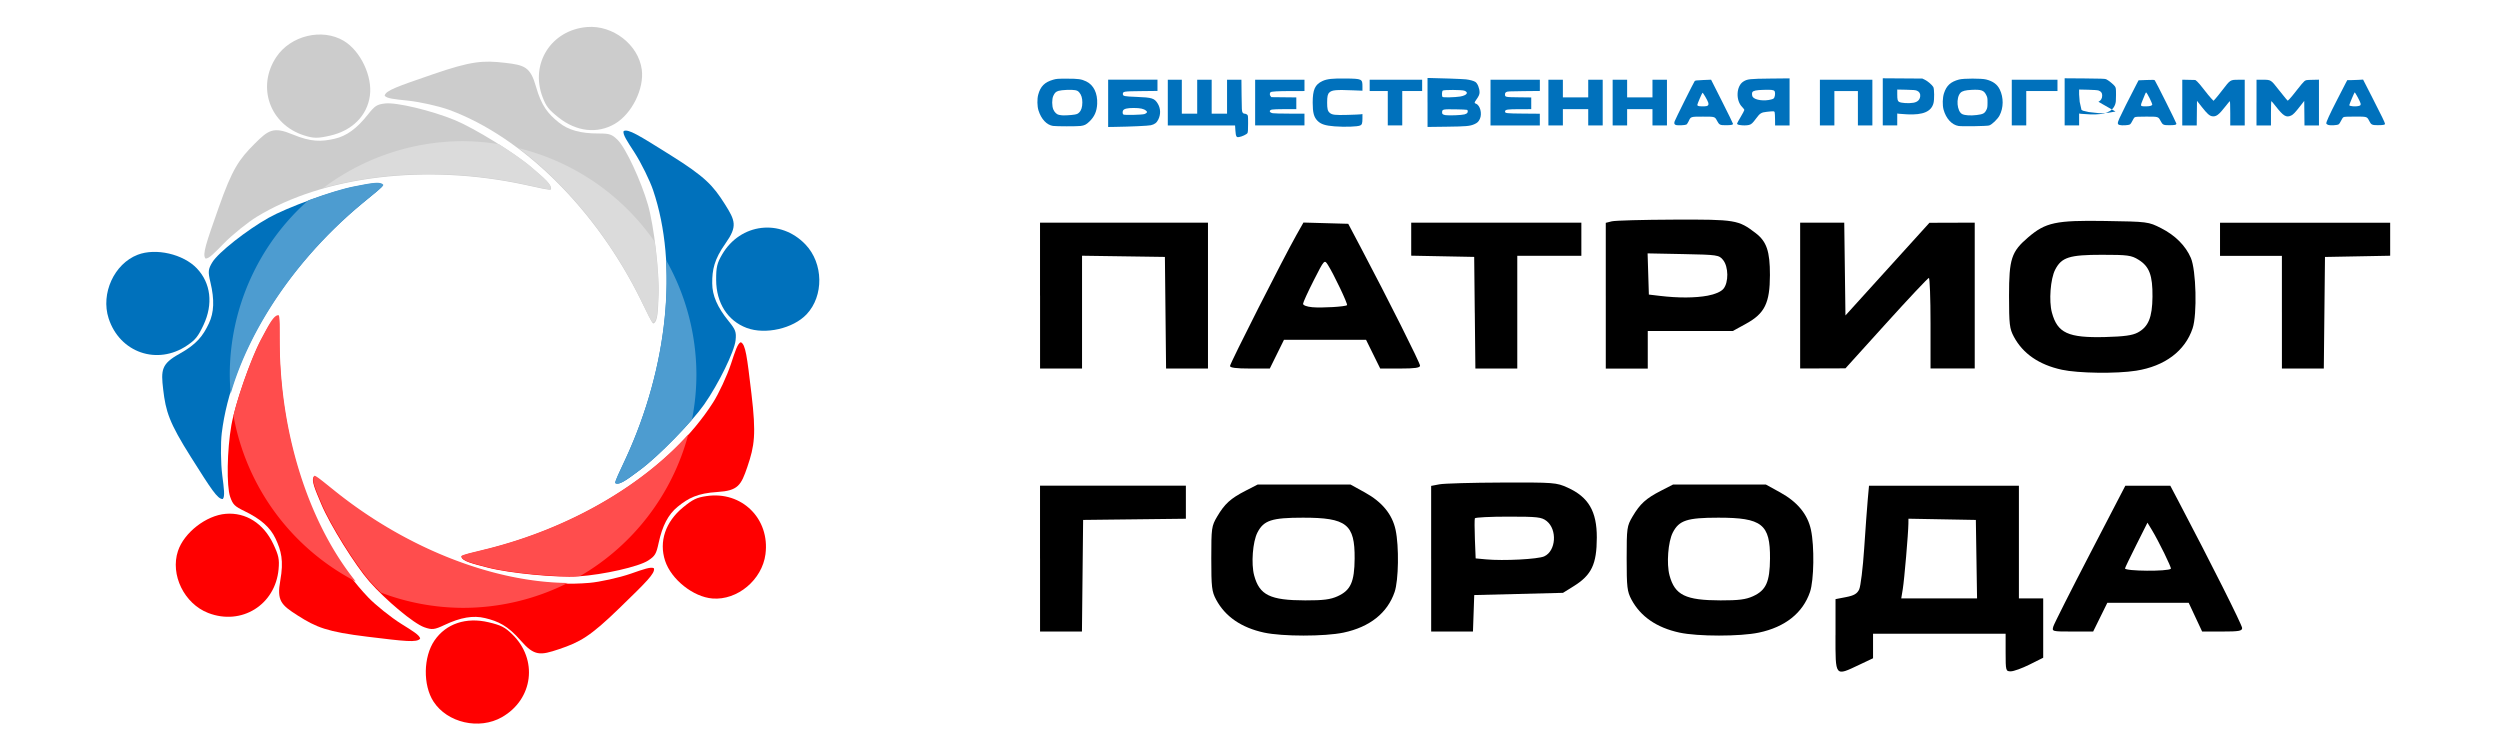 <?xml version="1.0" encoding="UTF-8"?>
<svg width="200" height="60" version="1.1" viewBox="0 0 200 60" xmlns="http://www.w3.org/2000/svg"><g transform="translate(0 -992.36)"><g transform="translate(-85.498 883.03)"><g transform="translate(0 -1.543)"><path d="m174.15 119.14 6e-5-1.891h1.973 1.973v.449.449l-1.276.014c-1.424.015-1.493.026-1.493.229 0 .177.094.197 1.092.234 1.246.046 1.439.108 1.702.543.229.379.246.849.044 1.261-.131.268-.291.391-.603.464-.198.047-1.632.113-2.878.132l-.534.008 6e-5-1.891zm2.91.855c.078-.027.159-.079.181-.115.033-.054.022-.081-.061-.153-.176-.153-.461-.215-.985-.215-.507-3e-4-.778.063-.851.2-.057.107-.043.281.028.325.093.058 1.504.024 1.689-.041z" style="fill:#0071bc"/><path d="m169.75 120.95c-.514-.076-.955-.544-1.175-1.249-.103-.33-.113-.906-.021-1.249.181-.671.512-1.003 1.198-1.202.264-.076.358-.084 1.121-.083.902.001 1.129.033 1.518.217.597.282.922.949.881 1.804-.029.599-.219 1.025-.634 1.42-.247.236-.384.303-.693.343-.287.037-1.938.035-2.195-.003zm1.707-.909c.208-.036.27-.065.38-.175.167-.166.248-.43.248-.802 0-.343-.079-.602-.241-.791-.1-.117-.159-.15-.329-.186-.265-.056-1.081-.022-1.332.054-.215.065-.308.154-.421.401-.119.26-.117.819.004 1.095.099.224.279.396.445.423.065.011.159.026.209.035.142.026.763-.007 1.037-.054z" style="fill:#0071bc"/><path d="m184.41 121.77c-.039-.059-.066-.215-.082-.475l-.024-.387h-2.691-2.691v-1.828-1.828h.561.561v1.357 1.357h.615.615v-1.357-1.357h.579.579v1.357 1.357h.615.615v-1.357-1.357h.575.575l.013 1.26c.012 1.131.019 1.269.077 1.357.045.069.095.098.168.098.057 0 .142.031.189.069.084.068.086.079.086.733 0 .488-.013.686-.049.749-.058.102-.451.288-.673.318-.14.019-.165.011-.216-.067z" style="fill:#0071bc"/><path d="m185.91 119.08v-1.828h1.973 1.973v.452.452l-1.077.002c-1.052.002-1.578.032-1.639.094-.073.075-.075.218-.005.305l.071.088 1.997.022v.468.468l-.914 2e-4c-.506 0-.973.017-1.046.037-.243.067-.207.228.064.29.077.018.682.033 1.344.034l1.204.001v.471.471h-1.973-1.973v-1.828z" style="fill:#0071bc"/><path d="m192.25 120.98c-.72-.054-1.078-.17-1.343-.435-.298-.298-.393-.653-.393-1.462 0-1.039.184-1.447.775-1.724.37-.173.815-.221 1.892-.206 1.273.018 1.313.038 1.313.638v.339l-.733-.03c-1.369-.057-1.699-.028-1.908.167-.142.133-.182.311-.183.812-0.0.506.042.676.203.817.194.17.413.196 1.444.168.498-.013.966-.034 1.041-.046l.136-.022v.347c0 .387-.036.503-.175.567-.221.101-1.216.135-2.069.071z" style="fill:#0071bc"/><path d="m196.52 119.53v-1.375h-.724-.724v-.452-.452h2.099 2.099v.452.452h-.796-.796v1.375 1.375h-.579-.579v-1.375z" style="fill:#0071bc"/><path d="m199.7 119.07v-1.959l.1.001c.636.003 2.739.081 2.976.109.326.04.617.12.752.207.175.114.334.51.335.834 0.0.166-.067.315-.271.6-.153.214-.157.259-.022.306.339.118.515.798.317 1.22-.104.22-.204.316-.435.418-.358.159-.639.184-2.239.204l-1.511.019v-1.959zm2.959.955c.106-.031.205-.086.226-.125.056-.104.044-.207-.026-.24-.035-.016-.454-.035-.932-.041-.989-.013-1.043-.003-1.061.211-.013.16.051.22.277.255.278.043 1.304.002 1.516-.061zm-.353-1.429c.543-.091.716-.33.34-.468-.2-.074-1.641-.08-1.728-.007-.073.061-.084.435-.015.508.053.056 1.008.033 1.403-.033z" style="fill:#0071bc"/><path d="m204.74 119.08v-1.828h1.973 1.973v.449.449l-1.296.013c-1.166.011-1.306.019-1.394.077-.074.049-.098.094-.098.186 0 .216.018.22 1.109.232l.99.012v.468.468l-.914.002c-.986.002-1.159.027-1.179.167-.023.163.064.174 1.468.186l1.312.011v.469.469h-1.973-1.973v-1.828z" style="fill:#0071bc"/><path d="m209.37 119.08v-1.828h.579.579v.706.706h1.014 1.014v-.706-.706h.579.579v1.828 1.828h-.579-.579v-.652-.652h-1.014-1.014v.652.652h-.579-.579v-1.828z" style="fill:#0071bc"/><path d="m214.51 119.08v-1.828h.579.579v.706.706h1.014 1.014v-.706-.706h.579.579v1.828 1.828h-.579-.579v-.652-.652h-1.014-1.014v.652.652h-.579-.579v-1.828z" style="fill:#0071bc"/><path d="m219.6 120.88c-.156-.037-.19-.116-.131-.302.048-.152 1.519-3.103 1.605-3.219.035-.047.159-.063.677-.084l.634-.026.877 1.736c.482.955.877 1.762.877 1.793 0 .084-.15.113-.581.113-.461 0-.522-.03-.691-.347-.185-.347-.166-.341-1.136-.341-.981 0-.972-.003-1.137.36-.059.13-.141.251-.188.276-.095.051-.65.079-.808.042zm2.436-1.523c.134-.037.169-.12.12-.282-.052-.172-.412-.789-.457-.782-.034.005-.416.898-.418.979-.001.025.035.061.08.079.094.038.547.042.675.006z" style="fill:#0071bc"/><path d="m224.7 120.88c-.171-.028-.235-.063-.235-.126 0-.025.13-.264.29-.531.159-.267.29-.514.29-.551 0-.036-.08-.146-.178-.244-.524-.524-.47-1.669.094-2.027.326-.206.493-.225 2.174-.243l1.529-.016v1.885 1.885h-.579-.579l-.004-.48c-.002-.264-.015-.52-.029-.57-.029-.104-.056-.106-.632-.044-.442.048-.544.111-.849.525-.289.392-.391.484-.586.529-.178.041-.479.044-.706.006zm2.509-2.053c.164-.045.2-.071.244-.177.069-.165.067-.432-.004-.502-.087-.087-.265-.104-.878-.087-.569.016-.809.066-.884.184-.048.075-.032.295.028.38.181.259.923.359 1.493.202z" style="fill:#0071bc"/><path d="m231.09 119.08v-1.828h2.099 2.099v1.828 1.828h-.579-.579v-1.375-1.375h-.941-.941v1.375 1.375h-.579-.579v-1.828z" style="fill:#0071bc"/><path d="m236.12 119.02v-1.884l3.167.022.199.095c.229.11.589.421.679.587.079.146.088.992.014 1.28-.174.678-.828.96-2.087.902-.279-.013-.576-.034-.661-.046l-.154-.022v.475.475h-.579-.579v-1.884zm2.443.074c.328-.054.513-.224.551-.506.029-.214-.062-.375-.257-.458-.12-.051-.291-.066-.864-.078l-.715-.015v.382c0 .42.03.542.147.605.182.098.757.134 1.137.071z" style="fill:#0071bc"/><path d="m242.18 120.95c-.532-.083-1.004-.598-1.197-1.307-.098-.361-.083-.951.034-1.309.203-.619.531-.919 1.204-1.099.358-.096 1.793-.099 2.165-.004.552.141.891.389 1.092.798.317.648.309 1.471-.021 2.09-.156.293-.613.729-.831.792-.188.055-2.147.086-2.446.04zm1.436-.872c.536-.066.654-.129.801-.429.07-.142.082-.227.083-.566.001-.371-.006-.413-.107-.615-.187-.374-.392-.444-1.174-.406-.487.024-.745.092-.88.233-.382.399-.287 1.509.146 1.71.217.101.662.129 1.131.072z" style="fill:#0071bc"/><path d="m246.44 119.08v-1.828h1.828 1.828v.452.452h-1.249-1.249v1.375 1.375h-.579-.579v-1.828z" style="fill:#0071bc"/><path d="m250.67 119.02v-1.884l1.602.012c1.212.009 1.628.023 1.71.059.183.079.627.439.714.579.077.123.083.173.083.694 0 .47-.012.592-.072.754-.22.594-.836.835-2.01.789-.309-.012-.63-.033-.715-.045l-.154-.023v.475.475h-.579-.579v-1.884zm2.702-.003c.206-.103.302-.266.302-.509 0-.199-.09-.322-.29-.394-.079-.028-.398-.052-.842-.062l-.715-.016 2e-4.339c0.0.388.046.593.144.646.129.069.454.105.841.093.321-.01.417-.027.559-.098z" style="fill:#0071bc"/><path d="m255.06 120.87c-.177-.054-.178-.138-.008-.532.132-.304.791-1.618 1.359-2.71l.172-.33.63-.025c.555-.022.635-.018.672.033.104.143 1.724 3.388 1.724 3.454 0 .103-.122.13-.581.13-.46 0-.514-.027-.682-.341-.187-.351-.173-.347-1.143-.347-.631 0-.855.012-.919.049-.048.027-.132.151-.19.28-.059.13-.146.258-.2.293-.112.073-.65.103-.835.046zm2.461-1.521c.076-.021.146-.061.157-.089.031-.081-.424-.995-.495-.995-.014 0-.058.086-.099.19-.041.105-.132.327-.201.494-.13.311-.135.386-.03.414.12.032.534.023.669-.014z" style="fill:#0071bc"/><path d="m260.08 119.08v-1.831l1.043.023.139.112c.076.062.317.345.534.629.217.284.482.608.589.721l.194.204.165-.181c.091-.1.333-.401.539-.67.648-.845.627-.833 1.321-.833h.472v1.828 1.828h-.579-.579v-.98c0-.566-.014-.975-.033-.968-.018.007-.179.201-.359.431-.527.678-.749.839-1.07.778-.205-.038-.394-.21-.805-.732l-.394-.5-.01.985-.01.985h-.579-.579v-1.831z" style="fill:#0071bc"/><path d="m266.02 119.08v-1.828h.477c.677 0 .671-.003 1.275.775.266.342.542.685.615.763l.132.14.146-.142c.081-.078.35-.407.6-.731.249-.324.511-.633.583-.688.125-.095.147-.099.648-.11l.519-.012v1.831 1.831h-.579-.579l-.02-1.964-.307.394c-.423.543-.574.702-.743.779-.394.18-.614.045-1.248-.765-.164-.209-.312-.386-.33-.392-.019-.007-.033.393-.033.968v.98h-.579-.579v-1.828z" style="fill:#0071bc"/><path d="m271.74 120.86c-.069-.025-.132-.074-.138-.108-.02-.103.255-.706.863-1.892.316-.617.628-1.224.694-1.348l.12-.226.235-0c.129-0.0.414-.011.633-.023l.398-.023.73 1.426c.751 1.466 1.025 2.033 1.025 2.118 0 .075-.164.104-.581.104-.462 0-.53-.034-.686-.344-.174-.346-.169-.344-1.139-.344-.631 0-.855.012-.919.049-.048.027-.132.151-.19.28-.058.127-.146.258-.196.291-.12.079-.673.106-.85.042zm2.47-1.514c.135-.038.151-.06.136-.197-.012-.112-.427-.886-.475-.887-.023-0-.432.972-.431 1.024.002.091.514.131.77.06z" style="fill:#0071bc"/><path d="m168.7 134.52v-5.834h6.718 6.718v5.834 5.834h-1.676-1.676l-.094-8.927-6.629-.096v4.512 4.512h-1.679-1.679v-5.834z" style="stroke-opacity:0"/><path d="m183.9 140.15c0-.209 4.261-8.615 5.304-10.463l.57-1.01 3.583.1 1.027 1.944c2.186 4.14 4.718 9.188 4.718 9.406 0 .17-.408.229-1.593.229h-1.593l-.567-1.149-.567-1.149h-3.283-3.283l-.567 1.149-.567 1.149h-1.593c-1.094 0-1.593-.064-1.593-.206zm9.361-4.863c.085-.074-1.069-2.502-1.535-3.228-.275-.429-.279-.425-1.125 1.237-.467.918-.853 1.763-.858 1.879-.005.122.308.238.742.276.78.068 2.636-.042 2.776-.164z" style="stroke-opacity:0"/><path d="m203.48 135.89-.047-4.464-5.038-.098v-1.321-1.321h6.806 6.806v1.326 1.326h-2.563-2.563v4.508 4.508h-1.676-1.676l-.047-4.464z" style="stroke-opacity:0"/><path d="m213.96 134.53v-5.83l.48-.121c.264-.066 2.511-.127 4.994-.136 4.913-.017 5.128.019 6.512 1.074.882.673 1.15 1.458 1.147 3.363-.004 2.231-.415 3.071-1.907 3.889l-1.061.582-6.806.004v1.503 1.503h-1.679-1.679v-5.83zm8.152-.003c.593-.11 1.069-.318 1.262-.55.424-.511.409-1.763-.028-2.303-.326-.403-.438-.419-3.189-.474l-2.851-.056.102 3.295.884.105c1.478.175 2.82.169 3.821-.017z" style="stroke-opacity:0"/><path d="m229.51 134.52v-5.834h1.764 1.764l.048 3.712.048 3.712 6.718-7.413 3.624-.012v5.834 5.834h-1.768-1.768v-3.624c0-1.993-.06-3.623-.133-3.621-.073.002-1.604 1.63-3.403 3.618l-3.27 3.615-3.624.012v-5.834z" style="stroke-opacity:0"/><path d="m250.44 140.45c-1.817-.395-3.108-1.284-3.832-2.636-.347-.649-.387-.987-.387-3.287 0-2.946.187-3.518 1.527-4.664 1.403-1.201 2.214-1.374 6.152-1.312 3.429.054 3.467.059 4.487.575 1.126.57 1.96 1.405 2.381 2.383.422.98.511 4.511.141 5.624-.603 1.816-2.223 3.033-4.523 3.397-1.567.248-4.628.207-5.945-.079zm6.075-2.972c.855-.457 1.165-1.21 1.182-2.863.017-1.713-.249-2.423-1.111-2.959-.581-.361-.862-.399-2.94-.399-2.597 0-3.221.198-3.733 1.188-.379.733-.514 2.504-.262 3.435.444 1.639 1.3 2.032 4.26 1.956 1.511-.039 2.18-.131 2.604-.358z" style="stroke-opacity:0"/><path d="m268.05 135.85v-4.508h-2.475-2.475v-1.326-1.326h6.806 6.806v1.321 1.321l-5.215.098-.094 8.927h-1.676-1.676v-4.508z" style="stroke-opacity:0"/><path d="m168.7 155.56v-5.834h5.834 5.834v1.323 1.323l-8.22.095-.094 8.927h-1.676-1.676v-5.834z" style="stroke-opacity:0"/><path d="m186.62 161.48c-1.817-.395-3.108-1.284-3.832-2.636-.347-.649-.387-.987-.387-3.287 0-2.456.02-2.596.469-3.359.603-1.022 1.072-1.448 2.271-2.064l.972-.499h3.712 3.712l1.149.633c1.381.761 2.192 1.748 2.459 2.992.284 1.326.242 4.034-.077 4.971-.573 1.68-1.986 2.805-4.085 3.25-1.501.318-4.9.318-6.363-.001zm5.889-2.908c1.044-.474 1.345-1.143 1.36-3.015.021-2.748-.64-3.271-4.132-3.269-2.502.001-3.138.209-3.644 1.187-.379.733-.514 2.504-.262 3.435.426 1.573 1.276 1.988 4.083 1.994 1.452.003 2.017-.069 2.596-.332z" style="stroke-opacity:0"/><path d="m199.99 155.57v-5.826l.663-.126c.365-.069 2.612-.133 4.994-.141 4.197-.014 4.36-.002 5.26.405 1.674.756 2.342 1.901 2.336 3.999-.006 2.132-.418 2.996-1.853 3.889l-.852.53-7.101.177-.051 1.458-.051 1.458h-1.672-1.672v-5.826zm9.051-.191c.94-.431 1.052-2.143.186-2.825-.399-.314-.721-.35-3.063-.35-1.44 0-2.644.06-2.676.133-.032.073-.031.825.002 1.67l.061 1.538.827.077c1.405.131 4.161-.012 4.663-.242z" style="stroke-opacity:0"/><path d="m219.85 161.48c-1.817-.395-3.108-1.284-3.832-2.636-.347-.649-.387-.987-.387-3.287 0-2.456.02-2.596.469-3.359.603-1.022 1.072-1.448 2.271-2.064l.972-.499h3.712 3.712l1.149.633c1.381.761 2.192 1.748 2.459 2.992.284 1.326.242 4.034-.077 4.971-.573 1.68-1.986 2.805-4.085 3.25-1.501.318-4.9.318-6.363-.001zm5.889-2.908c1.044-.474 1.345-1.143 1.36-3.015.021-2.748-.64-3.271-4.132-3.269-2.502.001-3.138.209-3.644 1.187-.379.733-.514 2.504-.262 3.435.426 1.573 1.276 1.988 4.083 1.994 1.452.003 2.017-.069 2.596-.332z" style="stroke-opacity:0"/><path d="m232.34 161.69v-2.887l.839-.162c.637-.123.89-.27 1.052-.611.118-.247.298-1.719.401-3.27.103-1.552.232-3.319.287-3.926l.1-1.105h5.996 5.996v4.508 4.508h.972.972v2.373 2.373l-1.089.544c-.599.299-1.275.544-1.503.544-.401 0-.414-.045-.414-1.503v-1.503h-5.303-5.303v.98.98l-1.105.523c-1.96.927-1.9 1.001-1.9-2.364zm11.274-6.084-.048-3.138-5.392-.098-.004.402c-.008.771-.326 4.474-.448 5.22l-.123.751h3.032 3.032l-.048-3.138z" style="stroke-opacity:0"/><path d="m249.76 161c.065-.219 1.389-2.844 2.942-5.834l2.823-5.436 3.598.002.674 1.28c2.587 4.917 5.072 9.867 5.072 10.103 0 .236-.255.281-1.6.281h-1.6l-1.075-2.298h-3.255-3.255l-1.133 2.298h-1.653c-1.632 0-1.652-.005-1.535-.398zm9.408-4.627c.071-.071-.984-2.222-1.534-3.128l-.339-.558-.898 1.789c-.494.984-.898 1.825-.898 1.869 0 .229 3.442.255 3.669.028z" style="stroke-opacity:0"/></g><g transform="matrix(.462 0 0 .462 342.61 180.08)"><g transform="translate(-42.941 -133.45)"><g transform="translate(-115.5 -142.05)"><path d="m-268.77 179.15c-3.312-1.235-5.282-4.324-5.299-8.311-.01-2.222.154-2.914 1.047-4.435 3.172-5.403 10.096-6.224 14.417-1.71 3.124 3.264 3.212 8.912.187 12.103-2.333 2.461-7.134 3.552-10.352 2.353z" style="fill:#0071bc;stroke-opacity:0"/><path d="m-291.5 206.03c-.215-.119.727-1.992 1.809-4.338 7.277-15.787 9.08-33.479 4.705-46.398-.557-1.644-2.051-4.72-3.263-6.589-1.217-1.876-2.034-3.088-1.843-3.646.806-.422 2.566.688 8.114 4.16 6.017 3.765 7.354 5.24 9.405 8.472 1.831 2.885 2.214 3.857.14 6.791-1.993 2.82-2.328 4.585-2.317 6.945.009 2.108.888 4.131 2.834 6.531 1.215 1.498 1.356 1.882 1.214 3.308-.193 1.937-2.951 7.577-5.448 11.142-2.106 3.006-7.894 8.951-11.044 11.279-2.09 1.545-3.589 2.744-4.306 2.344z" style="fill:#0071bc;stroke-opacity:0"/></g><g transform="matrix(.629 -.778 .778 .629 -377.36 -320.06)" style="fill:#ccc"><path d="m-268.83 179.11c-3.283-1.239-5.245-4.309-5.279-8.26-.02-2.202.139-2.887 1.016-4.391 3.114-5.341 9.96-6.124 14.256-1.63 3.106 3.248 3.217 8.847.239 11.996-2.297 2.429-7.042 3.489-10.231 2.286z" style="fill:#ccc;stroke-opacity:0"/><path d="m-291.5 206.03c-.215-.119.727-1.992 1.809-4.338 7.277-15.787 9.08-33.479 4.705-46.398-.557-1.644-2.051-4.72-3.263-6.589-1.217-1.876-2.034-3.088-1.843-3.646.806-.422 2.566.688 8.114 4.16 6.017 3.765 7.354 5.24 9.405 8.472 1.831 2.885 2.214 3.857.14 6.791-1.993 2.82-2.328 4.585-2.317 6.945.009 2.108.888 4.131 2.834 6.531 1.215 1.498 1.356 1.882 1.214 3.308-.193 1.937-2.951 7.577-5.448 11.142-2.106 3.006-7.894 8.951-11.044 11.279-2.09 1.545-3.589 2.744-4.306 2.344z" style="fill:#ccc;stroke-opacity:0"/></g><g transform="matrix(-.219 -.976 .976 -.219 -683.1 -226.28)" style="fill:#ccc"><path d="m-268.81 179c-3.28-1.224-5.23-4.288-5.245-8.243-.009-2.204.154-2.891 1.039-4.401 3.144-5.362 10.002-6.179 14.28-1.702 3.093 3.237 3.177 8.84.18 12.007-2.312 2.443-7.067 3.527-10.254 2.338z" style="fill:#ccc;stroke-opacity:0"/><path d="m-291.5 206.03c-.215-.119.727-1.992 1.809-4.338 7.277-15.787 9.08-33.479 4.705-46.398-.557-1.644-2.051-4.72-3.263-6.589-1.217-1.876-2.034-3.088-1.843-3.646.806-.422 2.566.688 8.114 4.16 6.017 3.765 7.354 5.24 9.405 8.472 1.831 2.885 2.214 3.857.14 6.791-1.993 2.82-2.328 4.585-2.317 6.945.009 2.108.888 4.131 2.834 6.531 1.215 1.498 1.356 1.882 1.214 3.308-.193 1.937-2.951 7.577-5.448 11.142-2.106 3.006-7.894 8.951-11.044 11.279-2.09 1.545-3.589 2.744-4.306 2.344z" style="fill:#ccc;stroke-opacity:0"/></g><g transform="matrix(-.901 -.433 .433 -.901 -799.19 71.814)"><path d="m-268.74 179.13c-3.291-1.247-5.256-4.344-5.287-8.332-.018-2.222.142-2.914 1.022-4.432 3.126-5.392 9.992-6.188 14.295-1.657 3.111 3.276 3.219 8.925.23 12.106-2.305 2.453-7.063 3.527-10.26 2.315z" style="fill:#0071bc;stroke-opacity:0"/><path d="m-291.5 206.03c-.215-.119.727-1.992 1.809-4.338 7.277-15.787 9.08-33.479 4.705-46.398-.557-1.644-2.051-4.72-3.263-6.589-1.217-1.876-2.034-3.088-1.843-3.646.806-.422 2.566.688 8.114 4.16 6.017 3.765 7.354 5.24 9.405 8.472 1.831 2.885 2.214 3.857.14 6.791-1.993 2.82-2.328 4.585-2.317 6.945.009 2.108.888 4.131 2.834 6.531 1.215 1.498 1.356 1.882 1.214 3.308-.193 1.937-2.951 7.577-5.448 11.142-2.106 3.006-7.894 8.951-11.044 11.279-2.09 1.545-3.589 2.744-4.306 2.344z" style="fill:#0071bc;stroke-opacity:0"/></g><g transform="matrix(-.905 .424 -.424 -.905 -641.85 345.17)" style="fill:#f00"><path d="m-268.76 178.93c-3.273-1.222-5.221-4.275-5.24-8.213-.011-2.195.15-2.879 1.032-4.381 3.13-5.335 9.97-6.142 14.243-1.68 3.089 3.226 3.179 8.806.192 11.956-2.303 2.43-7.046 3.505-10.226 2.317z" style="fill:#f00;stroke-opacity:0"/><path d="m-291.5 206.03c-.215-.119.727-1.992 1.809-4.338 7.277-15.787 9.08-33.479 4.705-46.398-.557-1.644-2.051-4.72-3.263-6.589-1.217-1.876-2.034-3.088-1.843-3.646.806-.422 2.566.688 8.114 4.16 6.017 3.765 7.354 5.24 9.405 8.472 1.831 2.885 2.214 3.857.14 6.791-1.993 2.82-2.328 4.585-2.317 6.945.009 2.108.888 4.131 2.834 6.531 1.215 1.498 1.356 1.882 1.214 3.308-.193 1.937-2.951 7.577-5.448 11.142-2.106 3.006-7.894 8.951-11.044 11.279-2.09 1.545-3.589 2.744-4.306 2.344z" style="fill:#f00;stroke-opacity:0"/></g><g transform="matrix(-.238 .971 -.971 -.238 -328.53 394.92)" style="fill:#f00"><path d="m-268.9 179c-3.304-1.244-5.271-4.349-5.292-8.353-.013-2.232.15-2.927 1.039-4.454 3.156-5.423 10.058-6.24 14.372-1.701 3.119 3.282 3.212 8.955.2 12.157-2.323 2.47-7.108 3.56-10.318 2.352z" style="fill:#f00;stroke-opacity:0"/><path d="m-291.5 206.03c-.215-.119.727-1.992 1.809-4.338 7.277-15.787 9.08-33.479 4.705-46.398-.557-1.644-2.051-4.72-3.263-6.589-1.217-1.876-2.034-3.088-1.843-3.646.806-.422 2.566.688 8.114 4.16 6.017 3.765 7.354 5.24 9.405 8.472 1.831 2.885 2.214 3.857.14 6.791-1.993 2.82-2.328 4.585-2.317 6.945.009 2.108.888 4.131 2.834 6.531 1.215 1.498 1.356 1.882 1.214 3.308-.193 1.937-2.951 7.577-5.448 11.142-2.106 3.006-7.894 8.951-11.044 11.279-2.09 1.545-3.589 2.744-4.306 2.344z" style="fill:#f00;stroke-opacity:0"/></g><g transform="matrix(.627 .779 -.779 .627 -90.416 174.6)" style="fill:#f00"><path d="m-268.82 179c-3.277-1.23-5.232-4.289-5.261-8.229-.016-2.196.144-2.88 1.022-4.38 3.118-5.331 9.958-6.122 14.242-1.647 3.097 3.235 3.2 8.817.22 11.962-2.298 2.426-7.039 3.49-10.223 2.295z" style="fill:#f00;stroke-opacity:0"/><path d="m-291.5 206.03c-.215-.119.727-1.992 1.809-4.338 7.277-15.787 9.08-33.479 4.705-46.398-.557-1.644-2.051-4.72-3.263-6.589-1.217-1.876-2.034-3.088-1.843-3.646.806-.422 2.566.688 8.114 4.16 6.017 3.765 7.354 5.24 9.405 8.472 1.831 2.885 2.214 3.857.14 6.791-1.993 2.82-2.328 4.585-2.317 6.945.009 2.108.888 4.131 2.834 6.531 1.215 1.498 1.356 1.882 1.214 3.308-.193 1.937-2.951 7.577-5.448 11.142-2.106 3.006-7.894 8.951-11.044 11.279-2.09 1.545-3.589 2.744-4.306 2.344z" style="fill:#f00;stroke-opacity:0"/></g></g><g transform="translate(43.357 56.875)"><path d="m-484.56-165.02c.652 10.795-1.734 23.05-6.938 34.338-1.081 2.346-2.023 4.218-1.809 4.338.718.399 2.217-.799 4.307-2.344 2.385-1.763 6.277-5.598 8.943-8.662a40.406 40.406 0 0 0 .771-7.811 40.406 40.406 0 0 0-5.275-19.859z" style="fill:#4d9cd0;stroke-opacity:0"/><path d="m-510.04-184.35c8.292 6.277 15.804 15.452 21.037 26.047 1.144 2.316 2.008 4.225 2.236 4.133.762-.307.772-2.226.885-4.822.096-2.212-.181-5.798-.619-9.143a40.406 40.406 0 0 0-23.539-16.215z" style="fill:#dbdbdb;stroke-opacity:0"/><path d="m-519.69-185.57a40.406 40.406 0 0 0-24.23 8.121c10.335-2.926 22.704-3.251 34.75-.668 2.526.542 4.559 1.052 4.629.816.233-.788-1.266-1.989-3.231-3.689-1.314-1.137-3.446-2.623-5.697-4.049a40.406 40.406 0 0 0-6.221-.531z" style="fill:#dbdbdb;stroke-opacity:0"/><path d="m-534.6-178.36c-.888.006-2.215.287-3.811.592-2.026.387-5.141 1.366-8.109 2.465a40.406 40.406 0 0 0-13.57 30.141 40.406 40.406 0 0 0 .158 3.328c3.387-11.648 11.698-23.783 22.908-33.055 1.991-1.647 3.652-2.926 3.51-3.127-.178-.252-.553-.347-1.086-.344z" style="fill:#4d9cd0;stroke-opacity:0"/><path d="m-551.65-155.43c-.819-.057-1.668 1.665-2.904 3.951-1.64 3.032-3.938 9.459-4.896 13.424a40.406 40.406 0 0 0 21.178 28.732c-8.108-10.041-13.07-25.467-13.172-41.412-.017-2.583.04-4.678-.205-4.695z" style="fill:#ff4d4d;stroke-opacity:0"/><path d="m-545.45-127.61c-.559.602.25 2.342 1.252 4.74 1.51 3.614 5.903 10.653 8.32 13.414.586.669 1.264 1.368 1.971 2.064a40.406 40.406 0 0 0 14.215 2.635 40.406 40.406 0 0 0 18.139-4.312c-12.821-.111-27.765-5.916-40.113-15.752-2.021-1.609-3.616-2.969-3.783-2.789z" style="fill:#ff4d4d;stroke-opacity:0"/><path d="m-480.69-134.79c-8.082 8.978-20.746 16.281-34.773 19.797-2.506.628-4.555 1.068-4.514 1.311.139.81 2.014 1.225 4.527 1.885 3.788.994 12.047 1.777 15.709 1.533.121-.008.255-.025.379-.035a40.406 40.406 0 0 0 18.672-24.49z" style="fill:#ff4d4d;stroke-opacity:0"/></g></g></g></g></svg>
